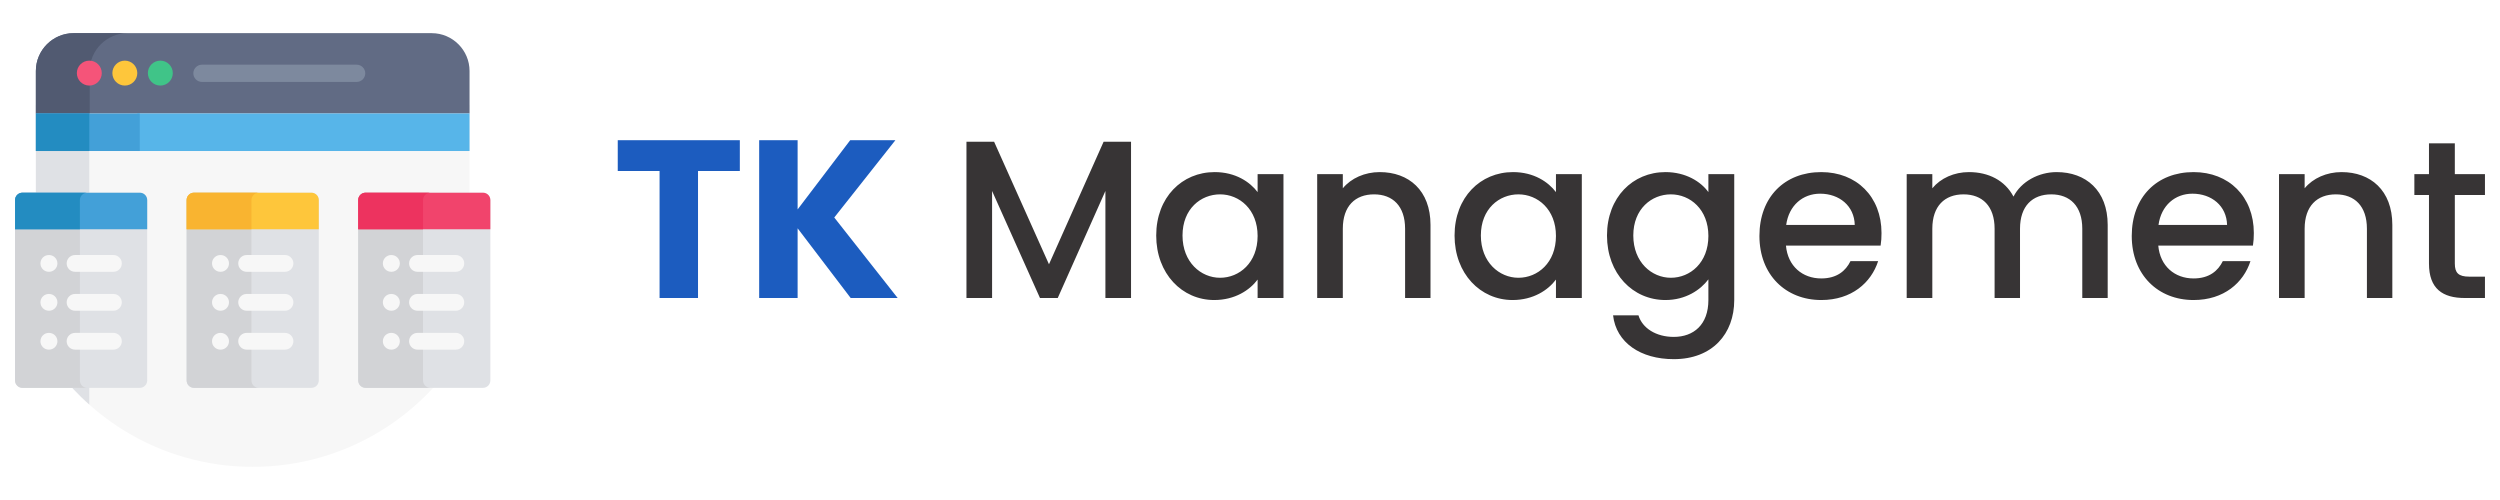 <?xml version="1.0" encoding="UTF-8"?>
<!DOCTYPE svg PUBLIC "-//W3C//DTD SVG 1.1//EN" "http://www.w3.org/Graphics/SVG/1.1/DTD/svg11.dtd">
<!-- Creator: CorelDRAW 2017 -->
<svg xmlns="http://www.w3.org/2000/svg" xml:space="preserve" width="50.8mm" height="10.16mm" version="1.1" style="shape-rendering:geometricPrecision; text-rendering:geometricPrecision; image-rendering:optimizeQuality; fill-rule:evenodd; clip-rule:evenodd"
viewBox="0 0 5079.98 1015.98"
 xmlns:xlink="http://www.w3.org/1999/xlink">
 <defs>
  <style type="text/css">
   <![CDATA[
    .fil9 {fill:#238CC1}
    .fil6 {fill:#40C488}
    .fil8 {fill:#43A0D8}
    .fil3 {fill:#515A71}
    .fil7 {fill:#57B5E9}
    .fil2 {fill:#616B84}
    .fil10 {fill:#7D899E}
    .fil11 {fill:#D2D3D6}
    .fil1 {fill:#DFE1E5}
    .fil13 {fill:#ED335F}
    .fil12 {fill:#F1446C}
    .fil4 {fill:#F55479}
    .fil0 {fill:#F7F7F7}
    .fil14 {fill:#F9B430}
    .fil5 {fill:#FEC63B}
    .fil16 {fill:#373435;fill-rule:nonzero}
    .fil15 {fill:#1C5CBF;fill-rule:nonzero}
   ]]>
  </style>
 </defs>
 <g id="Camada_x0020_1">
  <g id="_2478206604000">
   <g>
    <path class="fil0" d="M954.11 684.31l0 -470.04c-30.08,-56.27 -70.62,-106.1 -119.03,-146.9l-643.18 0c-48.41,40.8 -88.95,90.62 -119.03,146.89l0 470.05c84.07,157.27 249.84,264.29 440.62,264.29 190.78,0 356.55,-107.02 440.62,-264.29z"/>
    <path class="fil1" d="M181.48 98.37l-23.12 0c-33.77,34.17 -62.65,73.16 -85.48,115.89l0 470.05c27.9,52.19 64.79,98.83 108.61,137.87l-0.01 -723.81z"/>
    <path class="fil2" d="M877.29 67.37l-727.6 0c-42.25,0 -76.82,34.57 -76.82,76.81l0 86.37 881.24 0 0 -86.37c0,-42.24 -34.57,-76.81 -76.82,-76.81z"/>
    <path class="fil3" d="M259.16 67.37l-109.47 0c-42.25,0 -76.82,34.57 -76.82,76.81l0 86.37 109.47 0 0 -86.37c0,-42.24 34.57,-76.81 76.82,-76.81z"/>
    <path class="fil4" d="M206.82 148.53c0,-13.99 -11.35,-25.33 -25.34,-25.33 -13.98,0 -25.33,11.34 -25.33,25.33 0,13.99 11.35,25.34 25.33,25.34 13.99,0 25.34,-11.35 25.34,-25.34z"/>
    <path class="fil5" d="M278.99 148.53c0,-13.99 -11.35,-25.33 -25.34,-25.33 -13.99,0 -25.33,11.34 -25.33,25.33 0,13.99 11.34,25.34 25.33,25.34 13.99,0 25.34,-11.35 25.34,-25.34z"/>
    <path class="fil6" d="M351.13 148.53c0,-13.99 -11.34,-25.33 -25.33,-25.33 -13.99,0 -25.34,11.34 -25.34,25.33 0,13.99 11.35,25.34 25.34,25.34 13.99,0 25.33,-11.35 25.33,-25.34z"/>
    <polygon class="fil7" points="278.97,306.85 954.09,306.85 954.09,230.55 278.97,230.55 "/>
    <polygon class="fil8" points="72.87,306.85 283.99,306.85 283.99,230.55 72.87,230.55 "/>
    <polygon class="fil9" points="72.87,306.85 181.48,306.85 181.48,230.55 72.87,230.55 "/>
    <path class="fil10" d="M724.71 166.46l-314.33 0c-9.67,0 -17.5,-7.84 -17.5,-17.5 0,-9.67 7.84,-17.51 17.5,-17.51l314.33 0c9.67,0 17.5,7.84 17.5,17.51 0.01,9.67 -7.83,17.5 -17.5,17.5z"/>
    <path class="fil1" d="M981.42 788.08l-238.57 0c-8.27,0 -14.98,-6.71 -14.98,-14.98l0.01 -366.55c0,-8.28 6.71,-14.98 14.98,-14.98l238.56 0c8.27,0 14.98,6.7 14.98,14.98l0 366.55c-0.01,8.27 -6.71,14.98 -14.98,14.98z"/>
    <path class="fil11" d="M859.59 773.1l0 -366.55c0,-8.28 6.71,-14.98 14.98,-14.98l-131.72 0c-8.27,0 -14.98,6.7 -14.98,14.98l0 366.55c0,8.27 6.71,14.98 14.98,14.98l131.72 0c-8.28,0 -14.98,-6.71 -14.98,-14.98z"/>
    <path class="fil12" d="M727.87 406.55l0 59.26 268.52 0 0 -59.26c0,-8.28 -6.71,-14.98 -14.98,-14.98l-238.56 0c-8.27,0 -14.98,6.7 -14.98,14.98z"/>
    <path class="fil13" d="M874.57 391.57l-131.71 0c-4.14,0 -7.88,1.67 -10.59,4.38 -2.72,2.72 -4.39,6.46 -4.39,10.6l0 59.26 131.71 0 0 -59.26c0,-8.28 6.7,-14.98 14.98,-14.98z"/>
    <path class="fil0" d="M926.27 552.27l-77.98 0c-9.41,0 -17.03,-7.62 -17.03,-17.03 0,-9.4 7.62,-17.03 17.03,-17.03l77.98 0c9.41,0 17.04,7.63 17.04,17.03 0,9.41 -7.63,17.03 -17.04,17.03z"/>
    <path class="fil0" d="M926.27 631.38l-77.98 0c-9.41,0 -17.03,-7.63 -17.03,-17.03 0,-9.41 7.62,-17.04 17.03,-17.04l77.98 0c9.41,0 17.04,7.63 17.04,17.04 0,9.4 -7.63,17.03 -17.04,17.03z"/>
    <path class="fil0" d="M926.27 710.47l-77.98 0c-9.41,0 -17.03,-7.62 -17.03,-17.03 0,-9.4 7.62,-17.03 17.03,-17.03l77.98 0c9.41,0 17.04,7.63 17.04,17.03 0,9.41 -7.63,17.03 -17.04,17.03z"/>
    <path class="fil0" d="M795.43 552.27l-0.42 0c-9.41,0 -17.04,-7.62 -17.04,-17.03 0,-9.4 7.63,-17.03 17.04,-17.03l0.42 0c9.41,0 17.03,7.63 17.03,17.03 -0.01,9.41 -7.62,17.03 -17.03,17.03z"/>
    <path class="fil0" d="M795.43 631.38l-0.42 0c-9.41,0 -17.04,-7.63 -17.04,-17.03 0,-9.41 7.63,-17.04 17.04,-17.04l0.42 0c9.41,0 17.03,7.63 17.03,17.04 -0.01,9.4 -7.62,17.03 -17.03,17.03z"/>
    <path class="fil0" d="M795.43 710.47l-0.42 0c-9.41,0 -17.04,-7.62 -17.04,-17.03 0,-9.4 7.63,-17.03 17.04,-17.03l0.42 0c9.41,0 17.03,7.63 17.03,17.03 -0.01,9.41 -7.62,17.03 -17.03,17.03z"/>
    <path class="fil1" d="M632.77 788.08l-238.56 0c-8.28,0 -14.98,-6.71 -14.98,-14.98l0 -366.55c0,-8.28 6.71,-14.98 14.98,-14.98l238.56 0c8.28,0 14.98,6.7 14.98,14.98l0 366.55c0,8.27 -6.7,14.98 -14.98,14.98z"/>
    <path class="fil11" d="M510.95 773.1l0 -366.55c0,-8.28 6.71,-14.98 14.98,-14.98l-131.72 0c-8.28,0 -14.98,6.7 -14.98,14.98l0 366.55c0,8.27 6.7,14.98 14.98,14.98l131.72 0c-8.27,0 -14.98,-6.71 -14.98,-14.98z"/>
    <path class="fil5" d="M379.23 406.55l0 59.26 268.52 0 0 -59.26c0,-8.28 -6.7,-14.98 -14.98,-14.98l-238.56 0c-8.28,0 -14.98,6.7 -14.98,14.98z"/>
    <path class="fil14" d="M525.92 391.57l-131.71 0c-4.13,0 -7.87,1.67 -10.59,4.38 -2.71,2.72 -4.39,6.46 -4.39,10.6l0 59.26 131.72 0 0 -59.26c0,-8.28 6.7,-14.98 14.97,-14.98z"/>
    <path class="fil1" d="M284.13 788.08l-238.56 0c-8.27,0 -14.98,-6.71 -14.98,-14.98l0 -366.55c0,-8.28 6.71,-14.98 14.98,-14.98l238.56 0c8.27,0 14.98,6.7 14.98,14.98l0 366.55c0,8.27 -6.71,14.98 -14.98,14.98z"/>
    <path class="fil11" d="M162.31 773.1l0 -366.55c0,-8.28 6.7,-14.98 14.98,-14.98l-131.72 0c-8.27,0 -14.98,6.7 -14.98,14.98l0 366.55c0,8.27 6.71,14.98 14.98,14.98l131.72 0c-8.28,0 -14.98,-6.71 -14.98,-14.98z"/>
    <path class="fil8" d="M30.59 406.55l0 59.26 268.52 0 0 -59.26c0,-8.28 -6.71,-14.98 -14.98,-14.98l-238.56 0c-8.27,0 -14.98,6.7 -14.98,14.98z"/>
    <path class="fil9" d="M177.28 391.57l-131.71 0c-4.14,0 -7.88,1.67 -10.59,4.38 -2.71,2.72 -4.39,6.46 -4.39,10.6l0 59.26 131.72 0 0 -59.26c0,-8.28 6.7,-14.98 14.97,-14.98z"/>
    <path class="fil0" d="M579.12 552.27l-77.98 0c-9.41,0 -17.03,-7.62 -17.03,-17.03 0,-9.4 7.62,-17.03 17.03,-17.03l77.98 0c9.41,0 17.04,7.63 17.04,17.03 0,9.41 -7.63,17.03 -17.04,17.03z"/>
    <path class="fil0" d="M579.12 631.38l-77.98 0c-9.41,0 -17.03,-7.63 -17.03,-17.03 0,-9.41 7.62,-17.04 17.03,-17.04l77.98 0c9.41,0 17.04,7.63 17.04,17.04 0,9.4 -7.63,17.03 -17.04,17.03z"/>
    <path class="fil0" d="M579.12 710.47l-77.98 0c-9.41,0 -17.03,-7.62 -17.03,-17.03 0,-9.4 7.62,-17.03 17.03,-17.03l77.98 0c9.41,0 17.04,7.63 17.04,17.03 0,9.41 -7.63,17.03 -17.04,17.03z"/>
    <path class="fil0" d="M448.28 552.27l-0.42 0c-9.41,0 -17.04,-7.62 -17.04,-17.03 0,-9.4 7.63,-17.03 17.04,-17.03l0.42 0c9.41,0 17.03,7.63 17.03,17.03 0,9.41 -7.62,17.03 -17.03,17.03z"/>
    <path class="fil0" d="M448.28 631.38l-0.42 0c-9.41,0 -17.04,-7.63 -17.04,-17.03 0,-9.41 7.63,-17.04 17.04,-17.04l0.42 0c9.41,0 17.03,7.63 17.03,17.04 0,9.4 -7.62,17.03 -17.03,17.03z"/>
    <path class="fil0" d="M448.28 710.47l-0.42 0c-9.41,0 -17.04,-7.62 -17.04,-17.03 0,-9.4 7.63,-17.03 17.04,-17.03l0.42 0c9.41,0 17.03,7.63 17.03,17.03 0,9.41 -7.62,17.03 -17.03,17.03z"/>
    <path class="fil0" d="M230.48 552.27l-77.99 0c-9.4,0 -17.03,-7.62 -17.03,-17.03 0,-9.4 7.63,-17.03 17.03,-17.03l77.99 0c9.4,0 17.03,7.63 17.03,17.03 0,9.41 -7.63,17.03 -17.03,17.03z"/>
    <path class="fil0" d="M230.48 631.38l-77.99 0c-9.4,0 -17.03,-7.63 -17.03,-17.03 0,-9.41 7.63,-17.04 17.03,-17.04l77.99 0c9.4,0 17.03,7.63 17.03,17.04 0,9.4 -7.63,17.03 -17.03,17.03z"/>
    <path class="fil0" d="M230.48 710.47l-77.99 0c-9.4,0 -17.03,-7.62 -17.03,-17.03 0,-9.4 7.63,-17.03 17.03,-17.03l77.99 0c9.4,0 17.03,7.63 17.03,17.03 0,9.41 -7.63,17.03 -17.03,17.03z"/>
    <path class="fil0" d="M99.64 552.27l-0.43 0c-9.4,0 -17.03,-7.62 -17.03,-17.03 0,-9.4 7.63,-17.03 17.03,-17.03l0.43 0c9.4,0 17.03,7.63 17.03,17.03 0,9.41 -7.63,17.03 -17.03,17.03z"/>
    <path class="fil0" d="M99.64 631.38l-0.43 0c-9.4,0 -17.03,-7.63 -17.03,-17.03 0,-9.41 7.63,-17.04 17.03,-17.04l0.43 0c9.4,0 17.03,7.63 17.03,17.04 0,9.4 -7.63,17.03 -17.03,17.03z"/>
    <path class="fil0" d="M99.64 710.47l-0.43 0c-9.4,0 -17.03,-7.62 -17.03,-17.03 0,-9.4 7.63,-17.03 17.03,-17.03l0.43 0c9.4,0 17.03,7.63 17.03,17.03 0,9.41 -7.63,17.03 -17.03,17.03z"/>
   </g>
   <g>
    <path class="fil15" d="M1255.26 347.41l84.98 0 0 258.12 78.12 0 0 -258.12 84.97 0 0 -62.59 -248.07 0 0 62.59zm473.3 258.12l95.48 0 -128.83 -163.55 124.27 -157.16 -91.83 0 -106.9 140.71 0 -140.71 -78.13 0 0 320.71 78.13 0 0 -141.62 107.81 141.62z"/>
    <path class="fil16" d="M1963.83 605.53l52.08 0 0 -217.46 97.31 217.46 36.09 0 96.86 -217.46 0 217.46 52.08 0 0 -317.51 -55.74 0 -111.01 248.98 -111.47 -248.98 -56.2 0 0 317.51zm385.58 -127c0,77.66 52.54,131.11 117.87,131.11 42.03,0 72.18,-20.1 88.17,-41.57l0 37.46 52.54 0 0 -251.72 -52.54 0 0 36.54c-15.53,-20.55 -44.77,-40.66 -87.26,-40.66 -66.24,0 -118.78,51.17 -118.78,128.84zm206.04 0.91c0,54.36 -37,84.97 -76.29,84.97 -38.83,0 -76.3,-31.52 -76.3,-85.88 0,-54.37 37.47,-83.61 76.3,-83.61 39.29,0 76.29,30.61 76.29,84.52zm299.69 126.09l51.63 0 0 -148.48c0,-70.35 -44.32,-107.36 -103.25,-107.36 -30.15,0 -58.02,12.34 -74.93,32.9l0 -28.78 -52.08 0 0 251.72 52.08 0 0 -140.71c0,-46.14 25.13,-69.9 63.51,-69.9 37.92,0 63.04,23.76 63.04,69.9l0 140.71zm100.51 -127c0,77.66 52.54,131.11 117.87,131.11 42.03,0 72.18,-20.1 88.17,-41.57l0 37.46 52.54 0 0 -251.72 -52.54 0 0 36.54c-15.53,-20.55 -44.77,-40.66 -87.26,-40.66 -66.24,0 -118.78,51.17 -118.78,128.84zm206.04 0.91c0,54.36 -37,84.97 -76.29,84.97 -38.83,0 -76.3,-31.52 -76.3,-85.88 0,-54.37 37.47,-83.61 76.3,-83.61 39.29,0 76.29,30.61 76.29,84.52zm103.7 -0.91c0,77.66 52.54,131.11 118.78,131.11 41.12,0 71.27,-20.56 87.26,-42.03l0 42.03c0,50.26 -30.15,74.93 -70.35,74.93 -36.09,0 -63.96,-17.82 -71.73,-43.86l-51.62 0c6.39,55.73 56.19,89.08 123.35,89.08 78.58,0 122.89,-51.62 122.89,-120.15l0 -255.83 -52.54 0 0 36.54c-15.53,-21.47 -46.14,-40.66 -87.26,-40.66 -66.24,0 -118.78,51.17 -118.78,128.84zm206.04 0.91c0,54.36 -37,84.97 -76.29,84.97 -38.83,0 -76.3,-31.52 -76.3,-85.88 0,-54.37 37.47,-83.61 76.3,-83.61 39.29,0 76.29,30.61 76.29,84.52zm227.05 -85.89c38.84,0 69.44,24.67 70.36,63.5l-139.34 0c5.48,-39.74 33.81,-63.5 68.98,-63.5zm117.87 137.06l-56.19 0c-9.6,19.64 -27.41,35.17 -59.39,35.17 -38.38,0 -68.07,-25.12 -71.73,-66.7l192.34 0c1.37,-8.68 1.82,-16.9 1.82,-25.58 0,-74.01 -50.71,-123.81 -122.43,-123.81 -74.47,0 -125.64,50.71 -125.64,129.75 0,79.03 53.45,130.2 125.64,130.2 61.67,0 101.42,-35.18 115.58,-79.03zm414.82 74.92l51.63 0 0 -148.48c0,-70.35 -44.77,-107.36 -103.71,-107.36 -36.55,0 -72.18,19.19 -87.71,49.8 -17.36,-32.89 -50.71,-49.8 -90.46,-49.8 -30.15,0 -57.56,12.34 -74.47,32.9l0 -28.78 -52.08 0 0 251.72 52.08 0 0 -140.71c0,-46.14 25.13,-69.9 63.51,-69.9 37.92,0 63.04,23.76 63.04,69.9l0 140.71 51.63 0 0 -140.71c0,-46.14 25.12,-69.9 63.5,-69.9 37.92,0 63.04,23.76 63.04,69.9l0 140.71zm223.86 -211.98c38.84,0 69.44,24.67 70.36,63.5l-139.34 0c5.48,-39.74 33.81,-63.5 68.98,-63.5zm117.87 137.06l-56.19 0c-9.6,19.64 -27.41,35.17 -59.39,35.17 -38.38,0 -68.07,-25.12 -71.73,-66.7l192.34 0c1.37,-8.68 1.82,-16.9 1.82,-25.58 0,-74.01 -50.71,-123.81 -122.43,-123.81 -74.47,0 -125.64,50.71 -125.64,129.75 0,79.03 53.45,130.2 125.64,130.2 61.67,0 101.42,-35.18 115.58,-79.03zm236.65 74.92l51.63 0 0 -148.48c0,-70.35 -44.32,-107.36 -103.25,-107.36 -30.15,0 -58.02,12.34 -74.93,32.9l0 -28.78 -52.08 0 0 251.72 52.08 0 0 -140.71c0,-46.14 25.13,-69.9 63.51,-69.9 37.92,0 63.04,23.76 63.04,69.9l0 140.71zm126.1 -69.9c0,51.17 27.86,69.9 72.64,69.9l41.11 0 0 -43.4 -31.98 0c-21.93,0 -29.24,-7.77 -29.24,-26.5l0 -139.34 61.22 0 0 -42.48 -61.22 0 0 -62.59 -52.53 0 0 62.59 -29.7 0 0 42.48 29.7 0 0 139.34z"/>
   </g>
  </g>
 </g>
</svg>
